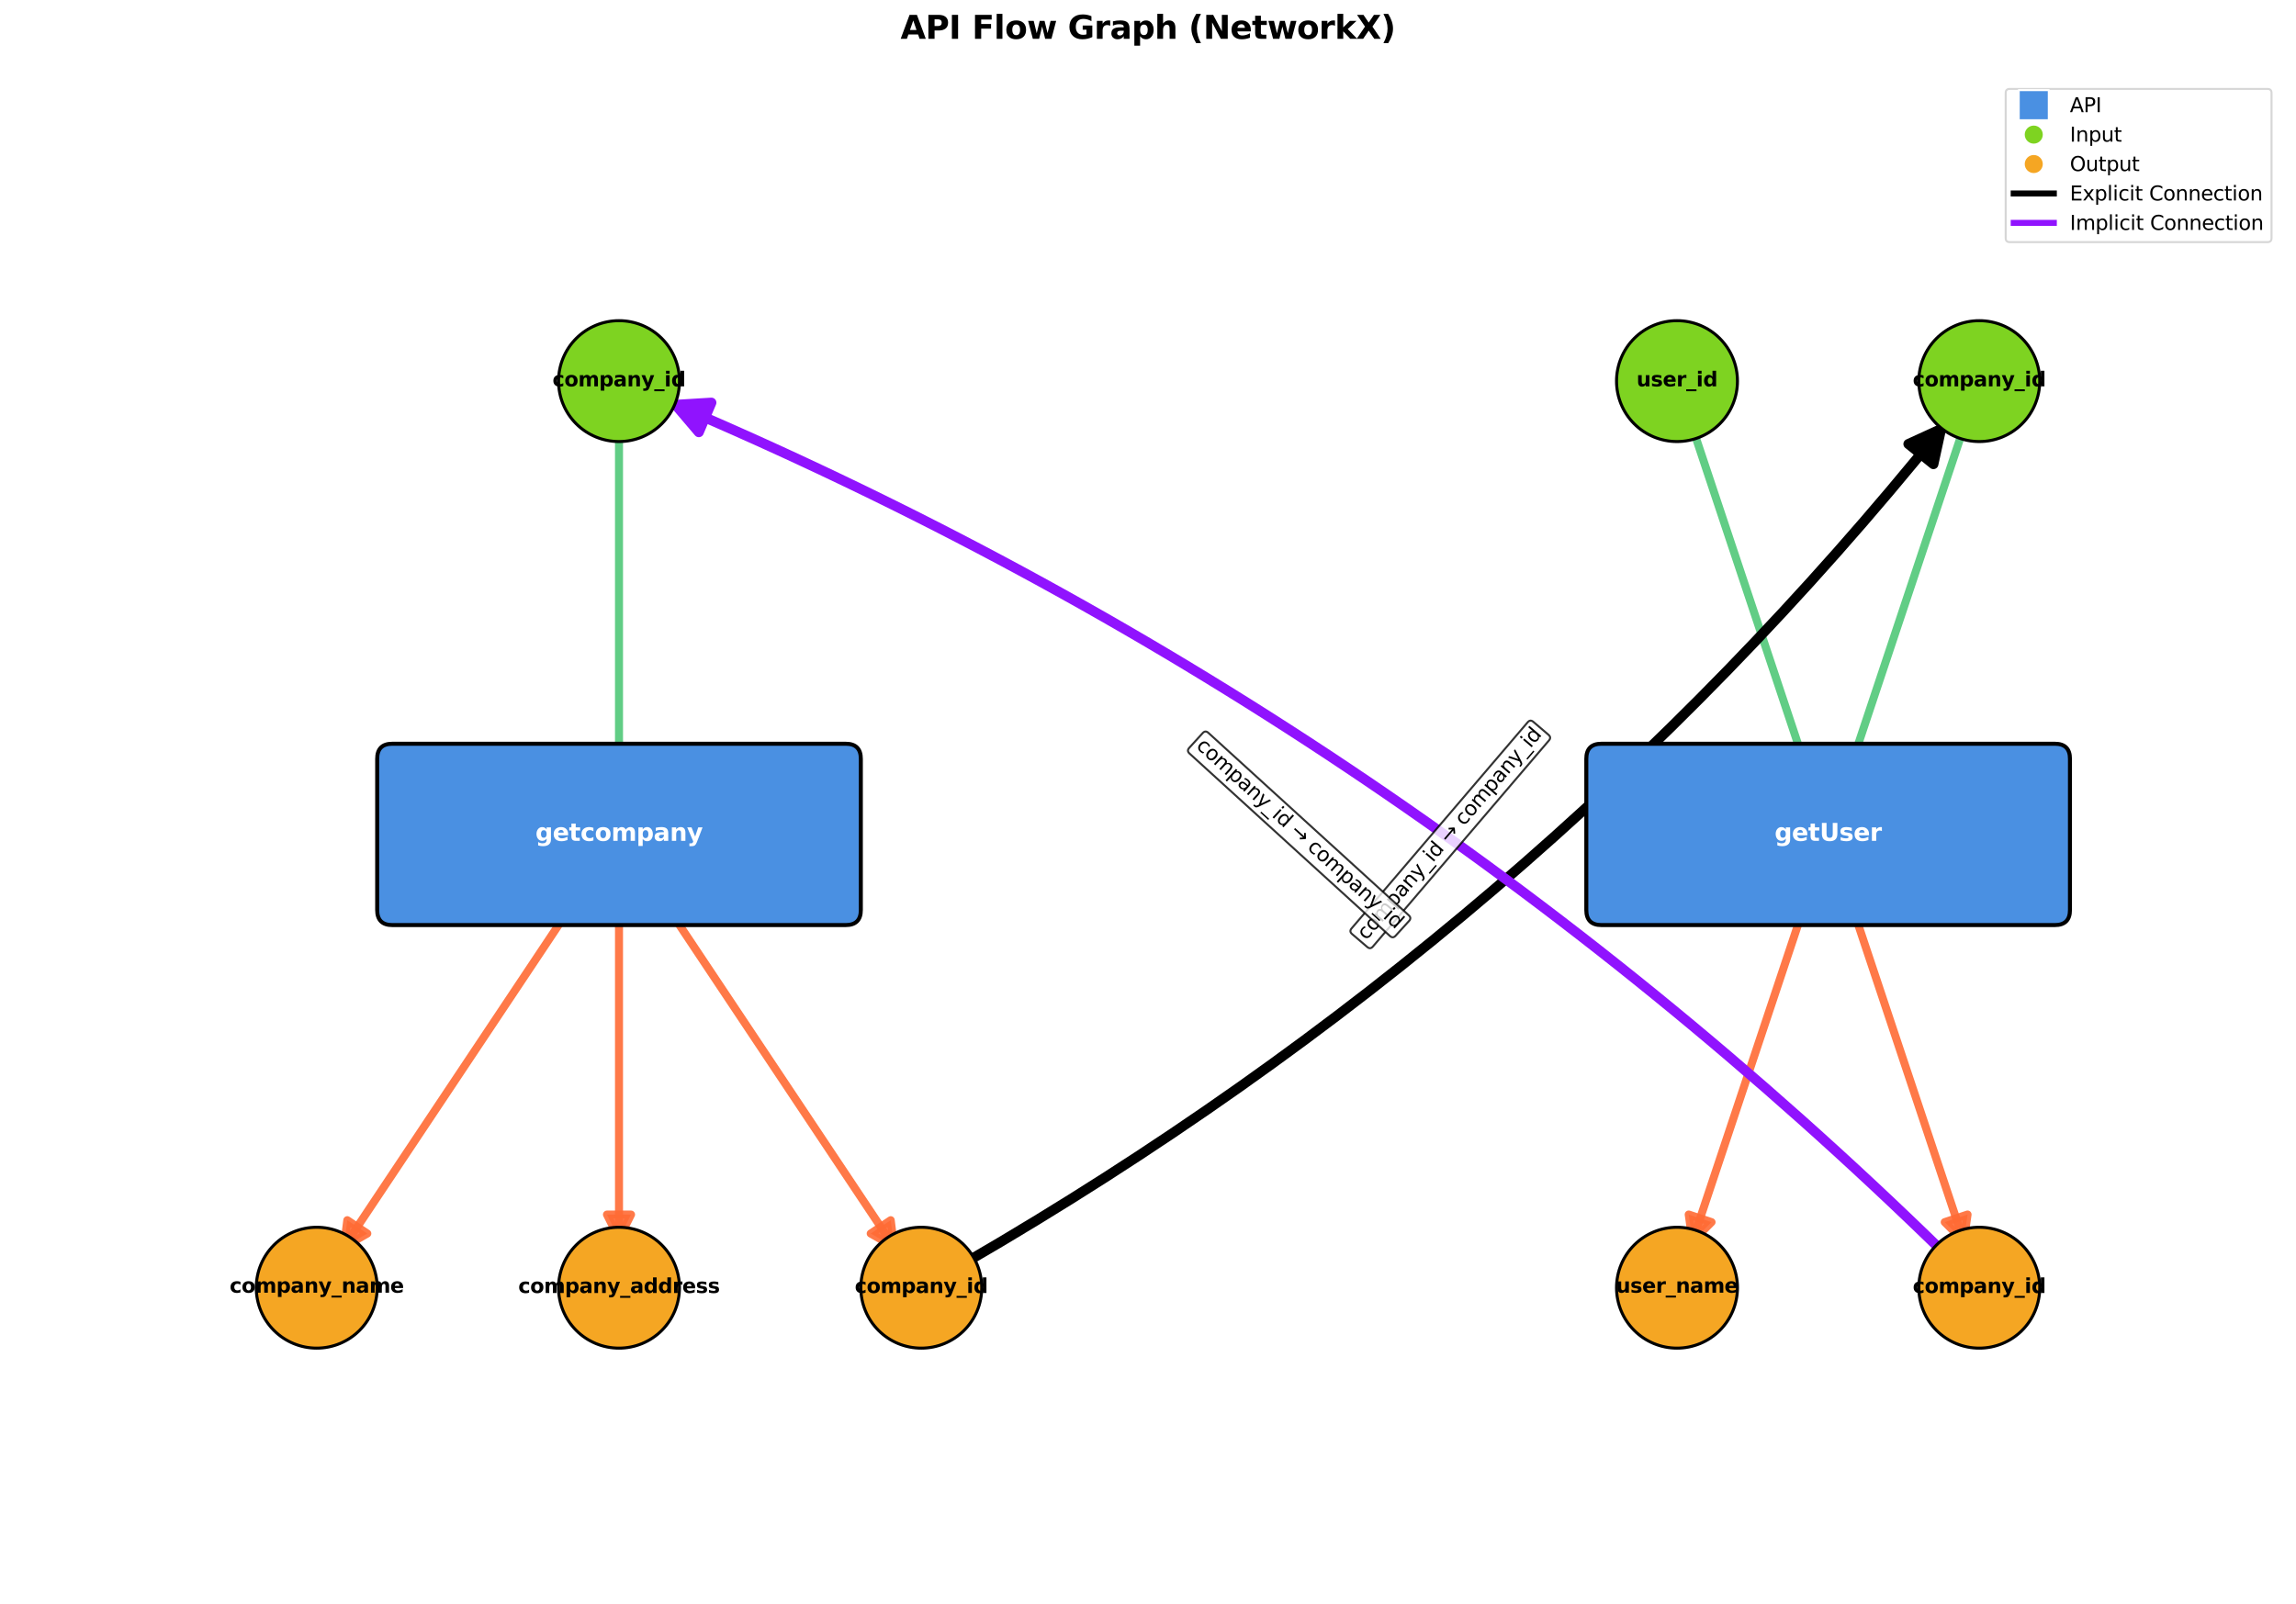 <?xml version="1.0" encoding="utf-8" standalone="no"?>
<!DOCTYPE svg PUBLIC "-//W3C//DTD SVG 1.1//EN"
  "http://www.w3.org/Graphics/SVG/1.1/DTD/svg11.dtd">
<svg xmlns:xlink="http://www.w3.org/1999/xlink" width="1144.8pt" height="800.158pt" viewBox="0 0 1144.8 800.158" xmlns="http://www.w3.org/2000/svg" version="1.1">
 <defs>
  <style type="text/css">*{stroke-linejoin: round; stroke-linecap: butt}</style>
 </defs>
 <g id="figure_1">
  <g id="patch_1">
   <path d="M 0 800.158 
L 1144.8 800.158 
L 1144.8 0 
L 0 0 
z
" style="fill: #ffffff"/>
  </g>
  <g id="axes_1">
   <g id="patch_2">
    <path d="M 308.64 210.075 
Q 308.64 303.115 308.64 391.683 
" clip-path="url(#p052094875c)" style="fill: none; stroke: #50c878; stroke-opacity: 0.9; stroke-width: 4; stroke-linecap: round"/>
    <path d="M 314.64 379.683 
L 308.64 391.683 
L 302.64 379.683 
z
" clip-path="url(#p052094875c)" style="fill: #50c878; fill-opacity: 0.9; stroke: #50c878; stroke-opacity: 0.9; stroke-width: 4; stroke-linecap: round"/>
   </g>
   <g id="patch_3">
    <path d="M 842.486 209.054 
Q 873.84 303.118 903.78 392.938 
" clip-path="url(#p052094875c)" style="fill: none; stroke: #50c878; stroke-opacity: 0.9; stroke-width: 4; stroke-linecap: round"/>
    <path d="M 905.678 379.657 
L 903.78 392.938 
L 894.293 383.451 
z
" clip-path="url(#p052094875c)" style="fill: #50c878; fill-opacity: 0.9; stroke: #50c878; stroke-opacity: 0.9; stroke-width: 4; stroke-linecap: round"/>
   </g>
   <g id="patch_4">
    <path d="M 980.554 209.054 
Q 949.2 303.118 919.26 392.938 
" clip-path="url(#p052094875c)" style="fill: none; stroke: #50c878; stroke-opacity: 0.9; stroke-width: 4; stroke-linecap: round"/>
    <path d="M 928.747 383.451 
L 919.26 392.938 
L 917.362 379.657 
z
" clip-path="url(#p052094875c)" style="fill: #50c878; fill-opacity: 0.9; stroke: #50c878; stroke-opacity: 0.9; stroke-width: 4; stroke-linecap: round"/>
   </g>
   <g id="patch_5">
    <path d="M 297.548 432.795 
Q 233.281 529.196 171.494 621.876 
" clip-path="url(#p052094875c)" style="fill: none; stroke: #ff6b35; stroke-opacity: 0.9; stroke-width: 4; stroke-linecap: round"/>
    <path d="M 183.143 615.219 
L 171.494 621.876 
L 173.159 608.563 
z
" clip-path="url(#p052094875c)" style="fill: #ff6b35; fill-opacity: 0.9; stroke: #ff6b35; stroke-opacity: 0.9; stroke-width: 4; stroke-linecap: round"/>
   </g>
   <g id="patch_6">
    <path d="M 308.64 436.155 
Q 308.64 529.195 308.64 617.763 
" clip-path="url(#p052094875c)" style="fill: none; stroke: #ff6b35; stroke-opacity: 0.9; stroke-width: 4; stroke-linecap: round"/>
    <path d="M 314.64 605.763 
L 308.64 617.763 
L 302.64 605.763 
z
" clip-path="url(#p052094875c)" style="fill: #ff6b35; fill-opacity: 0.9; stroke: #ff6b35; stroke-opacity: 0.9; stroke-width: 4; stroke-linecap: round"/>
   </g>
   <g id="patch_7">
    <path d="M 319.732 432.795 
Q 383.999 529.196 445.786 621.876 
" clip-path="url(#p052094875c)" style="fill: none; stroke: #ff6b35; stroke-opacity: 0.9; stroke-width: 4; stroke-linecap: round"/>
    <path d="M 444.121 608.563 
L 445.786 621.876 
L 434.137 615.219 
z
" clip-path="url(#p052094875c)" style="fill: #ff6b35; fill-opacity: 0.9; stroke: #ff6b35; stroke-opacity: 0.9; stroke-width: 4; stroke-linecap: round"/>
   </g>
   <g id="patch_8">
    <path d="M 905.194 435.134 
Q 873.84 529.198 843.9 619.018 
" clip-path="url(#p052094875c)" style="fill: none; stroke: #ff6b35; stroke-opacity: 0.9; stroke-width: 4; stroke-linecap: round"/>
    <path d="M 853.387 609.531 
L 843.9 619.018 
L 842.002 605.737 
z
" clip-path="url(#p052094875c)" style="fill: #ff6b35; fill-opacity: 0.9; stroke: #ff6b35; stroke-opacity: 0.9; stroke-width: 4; stroke-linecap: round"/>
   </g>
   <g id="patch_9">
    <path d="M 917.846 435.134 
Q 949.2 529.198 979.14 619.018 
" clip-path="url(#p052094875c)" style="fill: none; stroke: #ff6b35; stroke-opacity: 0.9; stroke-width: 4; stroke-linecap: round"/>
    <path d="M 981.038 605.737 
L 979.14 619.018 
L 969.653 609.531 
z
" clip-path="url(#p052094875c)" style="fill: #ff6b35; fill-opacity: 0.9; stroke: #ff6b35; stroke-opacity: 0.9; stroke-width: 4; stroke-linecap: round"/>
   </g>
   <g id="patch_10">
    <path d="M 481.078 629.859 
Q 765.253 465.314 967.816 214.001 
" clip-path="url(#p052094875c)" style="fill: none; stroke: #000000; stroke-width: 5; stroke-linecap: round"/>
    <path d="M 951.547 221.438 
L 967.816 214.001 
L 964.004 231.479 
z
" clip-path="url(#p052094875c)" style="stroke: #000000; stroke-width: 5; stroke-linecap: round"/>
   </g>
   <g id="patch_11">
    <path d="M 969.099 624.662 
Q 690.334 352.294 336.843 201.918 
" clip-path="url(#p052094875c)" style="fill: none; stroke: #9013fe; stroke-width: 5; stroke-linecap: round"/>
    <path d="M 348.435 215.542 
L 336.843 201.918 
L 354.698 200.819 
z
" clip-path="url(#p052094875c)" style="fill: #9013fe; stroke: #9013fe; stroke-width: 5; stroke-linecap: round"/>
   </g>
   <g id="patch_12">
    <path d="M 195.6 461.373 
L 421.68 461.373 
Q 429.216 461.373 429.216 453.837 
L 429.216 378.478 
Q 429.216 370.942 421.68 370.942 
L 195.6 370.942 
Q 188.064 370.942 188.064 378.478 
L 188.064 453.837 
Q 188.064 461.373 195.6 461.373 
z
" clip-path="url(#p052094875c)" style="fill: #4a90e2; stroke: #000000; stroke-width: 2; stroke-linejoin: miter"/>
   </g>
   <g id="patch_13">
    <path d="M 308.64 220.221 
C 316.634 220.221 324.302 217.045 329.955 211.393 
C 335.608 205.74 338.784 198.072 338.784 190.077 
C 338.784 182.083 335.608 174.415 329.955 168.762 
C 324.302 163.11 316.634 159.934 308.64 159.934 
C 300.646 159.934 292.978 163.11 287.325 168.762 
C 281.672 174.415 278.496 182.083 278.496 190.077 
C 278.496 198.072 281.672 205.74 287.325 211.393 
C 292.978 217.045 300.646 220.221 308.64 220.221 
z
" clip-path="url(#p052094875c)" style="fill: #7ed321; stroke: #000000; stroke-width: 1.5; stroke-linejoin: miter"/>
   </g>
   <g id="patch_14">
    <path d="M 157.92 672.381 
C 165.914 672.381 173.582 669.205 179.235 663.553 
C 184.888 657.9 188.064 650.232 188.064 642.237 
C 188.064 634.243 184.888 626.575 179.235 620.922 
C 173.582 615.27 165.914 612.093 157.92 612.093 
C 149.926 612.093 142.258 615.27 136.605 620.922 
C 130.952 626.575 127.776 634.243 127.776 642.237 
C 127.776 650.232 130.952 657.9 136.605 663.553 
C 142.258 669.205 149.926 672.381 157.92 672.381 
z
" clip-path="url(#p052094875c)" style="fill: #f5a623; stroke: #000000; stroke-width: 1.5; stroke-linejoin: miter"/>
   </g>
   <g id="patch_15">
    <path d="M 308.64 672.381 
C 316.634 672.381 324.302 669.205 329.955 663.553 
C 335.608 657.9 338.784 650.232 338.784 642.237 
C 338.784 634.243 335.608 626.575 329.955 620.922 
C 324.302 615.27 316.634 612.093 308.64 612.093 
C 300.646 612.093 292.978 615.27 287.325 620.922 
C 281.672 626.575 278.496 634.243 278.496 642.237 
C 278.496 650.232 281.672 657.9 287.325 663.553 
C 292.978 669.205 300.646 672.381 308.64 672.381 
z
" clip-path="url(#p052094875c)" style="fill: #f5a623; stroke: #000000; stroke-width: 1.5; stroke-linejoin: miter"/>
   </g>
   <g id="patch_16">
    <path d="M 459.36 672.381 
C 467.354 672.381 475.022 669.205 480.675 663.553 
C 486.328 657.9 489.504 650.232 489.504 642.237 
C 489.504 634.243 486.328 626.575 480.675 620.922 
C 475.022 615.27 467.354 612.093 459.36 612.093 
C 451.366 612.093 443.698 615.27 438.045 620.922 
C 432.392 626.575 429.216 634.243 429.216 642.237 
C 429.216 650.232 432.392 657.9 438.045 663.553 
C 443.698 669.205 451.366 672.381 459.36 672.381 
z
" clip-path="url(#p052094875c)" style="fill: #f5a623; stroke: #000000; stroke-width: 1.5; stroke-linejoin: miter"/>
   </g>
   <g id="patch_17">
    <path d="M 798.48 461.373 
L 1024.56 461.373 
Q 1032.096 461.373 1032.096 453.837 
L 1032.096 378.478 
Q 1032.096 370.942 1024.56 370.942 
L 798.48 370.942 
Q 790.944 370.942 790.944 378.478 
L 790.944 453.837 
Q 790.944 461.373 798.48 461.373 
z
" clip-path="url(#p052094875c)" style="fill: #4a90e2; stroke: #000000; stroke-width: 2; stroke-linejoin: miter"/>
   </g>
   <g id="patch_18">
    <path d="M 836.16 220.221 
C 844.154 220.221 851.822 217.045 857.475 211.393 
C 863.128 205.74 866.304 198.072 866.304 190.077 
C 866.304 182.083 863.128 174.415 857.475 168.762 
C 851.822 163.11 844.154 159.934 836.16 159.934 
C 828.166 159.934 820.498 163.11 814.845 168.762 
C 809.192 174.415 806.016 182.083 806.016 190.077 
C 806.016 198.072 809.192 205.74 814.845 211.393 
C 820.498 217.045 828.166 220.221 836.16 220.221 
z
" clip-path="url(#p052094875c)" style="fill: #7ed321; stroke: #000000; stroke-width: 1.5; stroke-linejoin: miter"/>
   </g>
   <g id="patch_19">
    <path d="M 986.88 220.221 
C 994.874 220.221 1002.542 217.045 1008.195 211.393 
C 1013.848 205.74 1017.024 198.072 1017.024 190.077 
C 1017.024 182.083 1013.848 174.415 1008.195 168.762 
C 1002.542 163.11 994.874 159.934 986.88 159.934 
C 978.886 159.934 971.218 163.11 965.565 168.762 
C 959.912 174.415 956.736 182.083 956.736 190.077 
C 956.736 198.072 959.912 205.74 965.565 211.393 
C 971.218 217.045 978.886 220.221 986.88 220.221 
z
" clip-path="url(#p052094875c)" style="fill: #7ed321; stroke: #000000; stroke-width: 1.5; stroke-linejoin: miter"/>
   </g>
   <g id="patch_20">
    <path d="M 836.16 672.381 
C 844.154 672.381 851.822 669.205 857.475 663.553 
C 863.128 657.9 866.304 650.232 866.304 642.237 
C 866.304 634.243 863.128 626.575 857.475 620.922 
C 851.822 615.27 844.154 612.093 836.16 612.093 
C 828.166 612.093 820.498 615.27 814.845 620.922 
C 809.192 626.575 806.016 634.243 806.016 642.237 
C 806.016 650.232 809.192 657.9 814.845 663.553 
C 820.498 669.205 828.166 672.381 836.16 672.381 
z
" clip-path="url(#p052094875c)" style="fill: #f5a623; stroke: #000000; stroke-width: 1.5; stroke-linejoin: miter"/>
   </g>
   <g id="patch_21">
    <path d="M 986.88 672.381 
C 994.874 672.381 1002.542 669.205 1008.195 663.553 
C 1013.848 657.9 1017.024 650.232 1017.024 642.237 
C 1017.024 634.243 1013.848 626.575 1008.195 620.922 
C 1002.542 615.27 994.874 612.093 986.88 612.093 
C 978.886 612.093 971.218 615.27 965.565 620.922 
C 959.912 626.575 956.736 634.243 956.736 642.237 
C 956.736 650.232 959.912 657.9 965.565 663.553 
C 971.218 669.205 978.886 672.381 986.88 672.381 
z
" clip-path="url(#p052094875c)" style="fill: #f5a623; stroke: #000000; stroke-width: 1.5; stroke-linejoin: miter"/>
   </g>
   <g id="text_1">
    <g id="patch_22">
     <path d="M 684.536 472.084 
L 772.317 369.295 
Q 773.616 367.774 772.095 366.475 
L 764.524 360.009 
Q 763.003 358.711 761.704 360.231 
L 673.923 463.02 
Q 672.624 464.541 674.145 465.84 
L 681.716 472.306 
Q 683.237 473.604 684.536 472.084 
z
" clip-path="url(#p052094875c)" style="fill: #ffffff; opacity: 0.8; stroke: #000000; stroke-linejoin: miter"/>
    </g>
    <g clip-path="url(#p052094875c)">
     <!-- company_id → company_id -->
     <g transform="translate(681.222 469.254) rotate(-49.503) scale(0.1 -0.1)">
      <defs>
       <path id="DejaVuSans-63" d="M 3122 3366 
L 3122 2828 
Q 2878 2963 2633 3030 
Q 2388 3097 2138 3097 
Q 1578 3097 1268 2742 
Q 959 2388 959 1747 
Q 959 1106 1268 751 
Q 1578 397 2138 397 
Q 2388 397 2633 464 
Q 2878 531 3122 666 
L 3122 134 
Q 2881 22 2623 -34 
Q 2366 -91 2075 -91 
Q 1284 -91 818 406 
Q 353 903 353 1747 
Q 353 2603 823 3093 
Q 1294 3584 2113 3584 
Q 2378 3584 2631 3529 
Q 2884 3475 3122 3366 
z
" transform="scale(0.016)"/>
       <path id="DejaVuSans-6f" d="M 1959 3097 
Q 1497 3097 1228 2736 
Q 959 2375 959 1747 
Q 959 1119 1226 758 
Q 1494 397 1959 397 
Q 2419 397 2687 759 
Q 2956 1122 2956 1747 
Q 2956 2369 2687 2733 
Q 2419 3097 1959 3097 
z
M 1959 3584 
Q 2709 3584 3137 3096 
Q 3566 2609 3566 1747 
Q 3566 888 3137 398 
Q 2709 -91 1959 -91 
Q 1206 -91 779 398 
Q 353 888 353 1747 
Q 353 2609 779 3096 
Q 1206 3584 1959 3584 
z
" transform="scale(0.016)"/>
       <path id="DejaVuSans-6d" d="M 3328 2828 
Q 3544 3216 3844 3400 
Q 4144 3584 4550 3584 
Q 5097 3584 5394 3201 
Q 5691 2819 5691 2113 
L 5691 0 
L 5113 0 
L 5113 2094 
Q 5113 2597 4934 2840 
Q 4756 3084 4391 3084 
Q 3944 3084 3684 2787 
Q 3425 2491 3425 1978 
L 3425 0 
L 2847 0 
L 2847 2094 
Q 2847 2600 2669 2842 
Q 2491 3084 2119 3084 
Q 1678 3084 1418 2786 
Q 1159 2488 1159 1978 
L 1159 0 
L 581 0 
L 581 3500 
L 1159 3500 
L 1159 2956 
Q 1356 3278 1631 3431 
Q 1906 3584 2284 3584 
Q 2666 3584 2933 3390 
Q 3200 3197 3328 2828 
z
" transform="scale(0.016)"/>
       <path id="DejaVuSans-70" d="M 1159 525 
L 1159 -1331 
L 581 -1331 
L 581 3500 
L 1159 3500 
L 1159 2969 
Q 1341 3281 1617 3432 
Q 1894 3584 2278 3584 
Q 2916 3584 3314 3078 
Q 3713 2572 3713 1747 
Q 3713 922 3314 415 
Q 2916 -91 2278 -91 
Q 1894 -91 1617 61 
Q 1341 213 1159 525 
z
M 3116 1747 
Q 3116 2381 2855 2742 
Q 2594 3103 2138 3103 
Q 1681 3103 1420 2742 
Q 1159 2381 1159 1747 
Q 1159 1113 1420 752 
Q 1681 391 2138 391 
Q 2594 391 2855 752 
Q 3116 1113 3116 1747 
z
" transform="scale(0.016)"/>
       <path id="DejaVuSans-61" d="M 2194 1759 
Q 1497 1759 1228 1600 
Q 959 1441 959 1056 
Q 959 750 1161 570 
Q 1363 391 1709 391 
Q 2188 391 2477 730 
Q 2766 1069 2766 1631 
L 2766 1759 
L 2194 1759 
z
M 3341 1997 
L 3341 0 
L 2766 0 
L 2766 531 
Q 2569 213 2275 61 
Q 1981 -91 1556 -91 
Q 1019 -91 701 211 
Q 384 513 384 1019 
Q 384 1609 779 1909 
Q 1175 2209 1959 2209 
L 2766 2209 
L 2766 2266 
Q 2766 2663 2505 2880 
Q 2244 3097 1772 3097 
Q 1472 3097 1187 3025 
Q 903 2953 641 2809 
L 641 3341 
Q 956 3463 1253 3523 
Q 1550 3584 1831 3584 
Q 2591 3584 2966 3190 
Q 3341 2797 3341 1997 
z
" transform="scale(0.016)"/>
       <path id="DejaVuSans-6e" d="M 3513 2113 
L 3513 0 
L 2938 0 
L 2938 2094 
Q 2938 2591 2744 2837 
Q 2550 3084 2163 3084 
Q 1697 3084 1428 2787 
Q 1159 2491 1159 1978 
L 1159 0 
L 581 0 
L 581 3500 
L 1159 3500 
L 1159 2956 
Q 1366 3272 1645 3428 
Q 1925 3584 2291 3584 
Q 2894 3584 3203 3211 
Q 3513 2838 3513 2113 
z
" transform="scale(0.016)"/>
       <path id="DejaVuSans-79" d="M 2059 -325 
Q 1816 -950 1584 -1140 
Q 1353 -1331 966 -1331 
L 506 -1331 
L 506 -850 
L 844 -850 
Q 1081 -850 1212 -737 
Q 1344 -625 1503 -206 
L 1606 56 
L 191 3500 
L 800 3500 
L 1894 763 
L 2988 3500 
L 3597 3500 
L 2059 -325 
z
" transform="scale(0.016)"/>
       <path id="DejaVuSans-5f" d="M 3263 -1063 
L 3263 -1509 
L -63 -1509 
L -63 -1063 
L 3263 -1063 
z
" transform="scale(0.016)"/>
       <path id="DejaVuSans-69" d="M 603 3500 
L 1178 3500 
L 1178 0 
L 603 0 
L 603 3500 
z
M 603 4863 
L 1178 4863 
L 1178 4134 
L 603 4134 
L 603 4863 
z
" transform="scale(0.016)"/>
       <path id="DejaVuSans-64" d="M 2906 2969 
L 2906 4863 
L 3481 4863 
L 3481 0 
L 2906 0 
L 2906 525 
Q 2725 213 2448 61 
Q 2172 -91 1784 -91 
Q 1150 -91 751 415 
Q 353 922 353 1747 
Q 353 2572 751 3078 
Q 1150 3584 1784 3584 
Q 2172 3584 2448 3432 
Q 2725 3281 2906 2969 
z
M 947 1747 
Q 947 1113 1208 752 
Q 1469 391 1925 391 
Q 2381 391 2643 752 
Q 2906 1113 2906 1747 
Q 2906 2381 2643 2742 
Q 2381 3103 1925 3103 
Q 1469 3103 1208 2742 
Q 947 2381 947 1747 
z
" transform="scale(0.016)"/>
       <path id="DejaVuSans-20" transform="scale(0.016)"/>
       <path id="DejaVuSans-2192" d="M 5050 2147 
L 5050 1866 
L 3822 638 
L 3447 1013 
L 4175 1741 
L 366 1741 
L 366 2272 
L 4175 2272 
L 3447 3000 
L 3822 3375 
L 5050 2147 
z
" transform="scale(0.016)"/>
      </defs>
      <use xlink:href="#DejaVuSans-63"/>
      <use xlink:href="#DejaVuSans-6f" transform="translate(54.98 0)"/>
      <use xlink:href="#DejaVuSans-6d" transform="translate(116.162 0)"/>
      <use xlink:href="#DejaVuSans-70" transform="translate(213.574 0)"/>
      <use xlink:href="#DejaVuSans-61" transform="translate(277.051 0)"/>
      <use xlink:href="#DejaVuSans-6e" transform="translate(338.33 0)"/>
      <use xlink:href="#DejaVuSans-79" transform="translate(401.709 0)"/>
      <use xlink:href="#DejaVuSans-5f" transform="translate(460.889 0)"/>
      <use xlink:href="#DejaVuSans-69" transform="translate(510.889 0)"/>
      <use xlink:href="#DejaVuSans-64" transform="translate(538.672 0)"/>
      <use xlink:href="#DejaVuSans-20" transform="translate(602.148 0)"/>
      <use xlink:href="#DejaVuSans-2192" transform="translate(633.936 0)"/>
      <use xlink:href="#DejaVuSans-20" transform="translate(717.725 0)"/>
      <use xlink:href="#DejaVuSans-63" transform="translate(749.512 0)"/>
      <use xlink:href="#DejaVuSans-6f" transform="translate(804.492 0)"/>
      <use xlink:href="#DejaVuSans-6d" transform="translate(865.674 0)"/>
      <use xlink:href="#DejaVuSans-70" transform="translate(963.086 0)"/>
      <use xlink:href="#DejaVuSans-61" transform="translate(1026.562 0)"/>
      <use xlink:href="#DejaVuSans-6e" transform="translate(1087.842 0)"/>
      <use xlink:href="#DejaVuSans-79" transform="translate(1151.221 0)"/>
      <use xlink:href="#DejaVuSans-5f" transform="translate(1210.4 0)"/>
      <use xlink:href="#DejaVuSans-69" transform="translate(1260.4 0)"/>
      <use xlink:href="#DejaVuSans-64" transform="translate(1288.184 0)"/>
     </g>
    </g>
   </g>
   <g id="text_2">
    <g id="patch_23">
     <path d="M 593.094 375.808 
L 693.029 466.825 
Q 694.508 468.171 695.854 466.693 
L 702.558 459.332 
Q 703.905 457.853 702.426 456.507 
L 602.491 365.49 
Q 601.012 364.144 599.666 365.622 
L 592.962 372.983 
Q 591.615 374.462 593.094 375.808 
z
" clip-path="url(#p052094875c)" style="fill: #ffffff; opacity: 0.8; stroke: #000000; stroke-linejoin: miter"/>
    </g>
    <g clip-path="url(#p052094875c)">
     <!-- company_id → company_id -->
     <g transform="translate(596.028 372.587) rotate(-317.674) scale(0.1 -0.1)">
      <use xlink:href="#DejaVuSans-63"/>
      <use xlink:href="#DejaVuSans-6f" transform="translate(54.98 0)"/>
      <use xlink:href="#DejaVuSans-6d" transform="translate(116.162 0)"/>
      <use xlink:href="#DejaVuSans-70" transform="translate(213.574 0)"/>
      <use xlink:href="#DejaVuSans-61" transform="translate(277.051 0)"/>
      <use xlink:href="#DejaVuSans-6e" transform="translate(338.33 0)"/>
      <use xlink:href="#DejaVuSans-79" transform="translate(401.709 0)"/>
      <use xlink:href="#DejaVuSans-5f" transform="translate(460.889 0)"/>
      <use xlink:href="#DejaVuSans-69" transform="translate(510.889 0)"/>
      <use xlink:href="#DejaVuSans-64" transform="translate(538.672 0)"/>
      <use xlink:href="#DejaVuSans-20" transform="translate(602.148 0)"/>
      <use xlink:href="#DejaVuSans-2192" transform="translate(633.936 0)"/>
      <use xlink:href="#DejaVuSans-20" transform="translate(717.725 0)"/>
      <use xlink:href="#DejaVuSans-63" transform="translate(749.512 0)"/>
      <use xlink:href="#DejaVuSans-6f" transform="translate(804.492 0)"/>
      <use xlink:href="#DejaVuSans-6d" transform="translate(865.674 0)"/>
      <use xlink:href="#DejaVuSans-70" transform="translate(963.086 0)"/>
      <use xlink:href="#DejaVuSans-61" transform="translate(1026.562 0)"/>
      <use xlink:href="#DejaVuSans-6e" transform="translate(1087.842 0)"/>
      <use xlink:href="#DejaVuSans-79" transform="translate(1151.221 0)"/>
      <use xlink:href="#DejaVuSans-5f" transform="translate(1210.4 0)"/>
      <use xlink:href="#DejaVuSans-69" transform="translate(1260.4 0)"/>
      <use xlink:href="#DejaVuSans-64" transform="translate(1288.184 0)"/>
     </g>
    </g>
   </g>
   <g id="text_3">
    <!-- getcompany -->
    <g style="fill: #ffffff" transform="translate(266.95 419.375) scale(0.12 -0.12)">
     <defs>
      <path id="DejaVuSans-Bold-67" d="M 2919 594 
Q 2688 288 2409 144 
Q 2131 0 1766 0 
Q 1125 0 706 504 
Q 288 1009 288 1791 
Q 288 2575 706 3076 
Q 1125 3578 1766 3578 
Q 2131 3578 2409 3434 
Q 2688 3291 2919 2981 
L 2919 3500 
L 4044 3500 
L 4044 353 
Q 4044 -491 3511 -936 
Q 2978 -1381 1966 -1381 
Q 1638 -1381 1331 -1331 
Q 1025 -1281 716 -1178 
L 716 -306 
Q 1009 -475 1290 -558 
Q 1572 -641 1856 -641 
Q 2406 -641 2662 -400 
Q 2919 -159 2919 353 
L 2919 594 
z
M 2181 2772 
Q 1834 2772 1640 2515 
Q 1447 2259 1447 1791 
Q 1447 1309 1634 1061 
Q 1822 813 2181 813 
Q 2531 813 2725 1069 
Q 2919 1325 2919 1791 
Q 2919 2259 2725 2515 
Q 2531 2772 2181 2772 
z
" transform="scale(0.016)"/>
      <path id="DejaVuSans-Bold-65" d="M 4031 1759 
L 4031 1441 
L 1416 1441 
Q 1456 1047 1700 850 
Q 1944 653 2381 653 
Q 2734 653 3104 758 
Q 3475 863 3866 1075 
L 3866 213 
Q 3469 63 3072 -14 
Q 2675 -91 2278 -91 
Q 1328 -91 801 392 
Q 275 875 275 1747 
Q 275 2603 792 3093 
Q 1309 3584 2216 3584 
Q 3041 3584 3536 3087 
Q 4031 2591 4031 1759 
z
M 2881 2131 
Q 2881 2450 2695 2645 
Q 2509 2841 2209 2841 
Q 1884 2841 1681 2658 
Q 1478 2475 1428 2131 
L 2881 2131 
z
" transform="scale(0.016)"/>
      <path id="DejaVuSans-Bold-74" d="M 1759 4494 
L 1759 3500 
L 2913 3500 
L 2913 2700 
L 1759 2700 
L 1759 1216 
Q 1759 972 1856 886 
Q 1953 800 2241 800 
L 2816 800 
L 2816 0 
L 1856 0 
Q 1194 0 917 276 
Q 641 553 641 1216 
L 641 2700 
L 84 2700 
L 84 3500 
L 641 3500 
L 641 4494 
L 1759 4494 
z
" transform="scale(0.016)"/>
      <path id="DejaVuSans-Bold-63" d="M 3366 3391 
L 3366 2478 
Q 3138 2634 2908 2709 
Q 2678 2784 2431 2784 
Q 1963 2784 1702 2511 
Q 1441 2238 1441 1747 
Q 1441 1256 1702 982 
Q 1963 709 2431 709 
Q 2694 709 2930 787 
Q 3166 866 3366 1019 
L 3366 103 
Q 3103 6 2833 -42 
Q 2563 -91 2291 -91 
Q 1344 -91 809 395 
Q 275 881 275 1747 
Q 275 2613 809 3098 
Q 1344 3584 2291 3584 
Q 2566 3584 2833 3536 
Q 3100 3488 3366 3391 
z
" transform="scale(0.016)"/>
      <path id="DejaVuSans-Bold-6f" d="M 2203 2784 
Q 1831 2784 1636 2517 
Q 1441 2250 1441 1747 
Q 1441 1244 1636 976 
Q 1831 709 2203 709 
Q 2569 709 2762 976 
Q 2956 1244 2956 1747 
Q 2956 2250 2762 2517 
Q 2569 2784 2203 2784 
z
M 2203 3584 
Q 3106 3584 3614 3096 
Q 4122 2609 4122 1747 
Q 4122 884 3614 396 
Q 3106 -91 2203 -91 
Q 1297 -91 786 396 
Q 275 884 275 1747 
Q 275 2609 786 3096 
Q 1297 3584 2203 3584 
z
" transform="scale(0.016)"/>
      <path id="DejaVuSans-Bold-6d" d="M 3781 2919 
Q 3994 3244 4286 3414 
Q 4578 3584 4928 3584 
Q 5531 3584 5847 3212 
Q 6163 2841 6163 2131 
L 6163 0 
L 5038 0 
L 5038 1825 
Q 5041 1866 5042 1909 
Q 5044 1953 5044 2034 
Q 5044 2406 4934 2573 
Q 4825 2741 4581 2741 
Q 4263 2741 4089 2478 
Q 3916 2216 3909 1719 
L 3909 0 
L 2784 0 
L 2784 1825 
Q 2784 2406 2684 2573 
Q 2584 2741 2328 2741 
Q 2006 2741 1831 2477 
Q 1656 2213 1656 1722 
L 1656 0 
L 531 0 
L 531 3500 
L 1656 3500 
L 1656 2988 
Q 1863 3284 2130 3434 
Q 2397 3584 2719 3584 
Q 3081 3584 3359 3409 
Q 3638 3234 3781 2919 
z
" transform="scale(0.016)"/>
      <path id="DejaVuSans-Bold-70" d="M 1656 506 
L 1656 -1331 
L 538 -1331 
L 538 3500 
L 1656 3500 
L 1656 2988 
Q 1888 3294 2169 3439 
Q 2450 3584 2816 3584 
Q 3463 3584 3878 3070 
Q 4294 2556 4294 1747 
Q 4294 938 3878 423 
Q 3463 -91 2816 -91 
Q 2450 -91 2169 54 
Q 1888 200 1656 506 
z
M 2400 2772 
Q 2041 2772 1848 2508 
Q 1656 2244 1656 1747 
Q 1656 1250 1848 986 
Q 2041 722 2400 722 
Q 2759 722 2948 984 
Q 3138 1247 3138 1747 
Q 3138 2247 2948 2509 
Q 2759 2772 2400 2772 
z
" transform="scale(0.016)"/>
      <path id="DejaVuSans-Bold-61" d="M 2106 1575 
Q 1756 1575 1579 1456 
Q 1403 1338 1403 1106 
Q 1403 894 1545 773 
Q 1688 653 1941 653 
Q 2256 653 2472 879 
Q 2688 1106 2688 1447 
L 2688 1575 
L 2106 1575 
z
M 3816 1997 
L 3816 0 
L 2688 0 
L 2688 519 
Q 2463 200 2181 54 
Q 1900 -91 1497 -91 
Q 953 -91 614 226 
Q 275 544 275 1050 
Q 275 1666 698 1953 
Q 1122 2241 2028 2241 
L 2688 2241 
L 2688 2328 
Q 2688 2594 2478 2717 
Q 2269 2841 1825 2841 
Q 1466 2841 1156 2769 
Q 847 2697 581 2553 
L 581 3406 
Q 941 3494 1303 3539 
Q 1666 3584 2028 3584 
Q 2975 3584 3395 3211 
Q 3816 2838 3816 1997 
z
" transform="scale(0.016)"/>
      <path id="DejaVuSans-Bold-6e" d="M 4056 2131 
L 4056 0 
L 2931 0 
L 2931 347 
L 2931 1631 
Q 2931 2084 2911 2256 
Q 2891 2428 2841 2509 
Q 2775 2619 2662 2680 
Q 2550 2741 2406 2741 
Q 2056 2741 1856 2470 
Q 1656 2200 1656 1722 
L 1656 0 
L 538 0 
L 538 3500 
L 1656 3500 
L 1656 2988 
Q 1909 3294 2193 3439 
Q 2478 3584 2822 3584 
Q 3428 3584 3742 3212 
Q 4056 2841 4056 2131 
z
" transform="scale(0.016)"/>
      <path id="DejaVuSans-Bold-79" d="M 78 3500 
L 1197 3500 
L 2138 1125 
L 2938 3500 
L 4056 3500 
L 2584 -331 
Q 2363 -916 2067 -1148 
Q 1772 -1381 1288 -1381 
L 641 -1381 
L 641 -647 
L 991 -647 
Q 1275 -647 1404 -556 
Q 1534 -466 1606 -231 
L 1638 -134 
L 78 3500 
z
" transform="scale(0.016)"/>
     </defs>
     <use xlink:href="#DejaVuSans-Bold-67"/>
     <use xlink:href="#DejaVuSans-Bold-65" transform="translate(71.582 0)"/>
     <use xlink:href="#DejaVuSans-Bold-74" transform="translate(139.404 0)"/>
     <use xlink:href="#DejaVuSans-Bold-63" transform="translate(187.207 0)"/>
     <use xlink:href="#DejaVuSans-Bold-6f" transform="translate(246.484 0)"/>
     <use xlink:href="#DejaVuSans-Bold-6d" transform="translate(315.186 0)"/>
     <use xlink:href="#DejaVuSans-Bold-70" transform="translate(419.385 0)"/>
     <use xlink:href="#DejaVuSans-Bold-61" transform="translate(490.967 0)"/>
     <use xlink:href="#DejaVuSans-Bold-6e" transform="translate(558.447 0)"/>
     <use xlink:href="#DejaVuSans-Bold-79" transform="translate(629.639 0)"/>
    </g>
   </g>
   <g id="text_4">
    <!-- company_id -->
    <g transform="translate(275.466 192.698) scale(0.1 -0.1)">
     <defs>
      <path id="DejaVuSans-Bold-5f" d="M 3200 -916 
L 3200 -1509 
L 0 -1509 
L 0 -916 
L 3200 -916 
z
" transform="scale(0.016)"/>
      <path id="DejaVuSans-Bold-69" d="M 538 3500 
L 1656 3500 
L 1656 0 
L 538 0 
L 538 3500 
z
M 538 4863 
L 1656 4863 
L 1656 3950 
L 538 3950 
L 538 4863 
z
" transform="scale(0.016)"/>
      <path id="DejaVuSans-Bold-64" d="M 2919 2988 
L 2919 4863 
L 4044 4863 
L 4044 0 
L 2919 0 
L 2919 506 
Q 2688 197 2409 53 
Q 2131 -91 1766 -91 
Q 1119 -91 703 423 
Q 288 938 288 1747 
Q 288 2556 703 3070 
Q 1119 3584 1766 3584 
Q 2128 3584 2408 3439 
Q 2688 3294 2919 2988 
z
M 2181 722 
Q 2541 722 2730 984 
Q 2919 1247 2919 1747 
Q 2919 2247 2730 2509 
Q 2541 2772 2181 2772 
Q 1825 2772 1636 2509 
Q 1447 2247 1447 1747 
Q 1447 1247 1636 984 
Q 1825 722 2181 722 
z
" transform="scale(0.016)"/>
     </defs>
     <use xlink:href="#DejaVuSans-Bold-63"/>
     <use xlink:href="#DejaVuSans-Bold-6f" transform="translate(59.277 0)"/>
     <use xlink:href="#DejaVuSans-Bold-6d" transform="translate(127.979 0)"/>
     <use xlink:href="#DejaVuSans-Bold-70" transform="translate(232.178 0)"/>
     <use xlink:href="#DejaVuSans-Bold-61" transform="translate(303.76 0)"/>
     <use xlink:href="#DejaVuSans-Bold-6e" transform="translate(371.24 0)"/>
     <use xlink:href="#DejaVuSans-Bold-79" transform="translate(442.432 0)"/>
     <use xlink:href="#DejaVuSans-Bold-5f" transform="translate(507.617 0)"/>
     <use xlink:href="#DejaVuSans-Bold-69" transform="translate(557.617 0)"/>
     <use xlink:href="#DejaVuSans-Bold-64" transform="translate(591.895 0)"/>
    </g>
   </g>
   <g id="text_5">
    <!-- company_name -->
    <g transform="translate(114.504 644.719) scale(0.1 -0.1)">
     <use xlink:href="#DejaVuSans-Bold-63"/>
     <use xlink:href="#DejaVuSans-Bold-6f" transform="translate(59.277 0)"/>
     <use xlink:href="#DejaVuSans-Bold-6d" transform="translate(127.979 0)"/>
     <use xlink:href="#DejaVuSans-Bold-70" transform="translate(232.178 0)"/>
     <use xlink:href="#DejaVuSans-Bold-61" transform="translate(303.76 0)"/>
     <use xlink:href="#DejaVuSans-Bold-6e" transform="translate(371.24 0)"/>
     <use xlink:href="#DejaVuSans-Bold-79" transform="translate(442.432 0)"/>
     <use xlink:href="#DejaVuSans-Bold-5f" transform="translate(507.617 0)"/>
     <use xlink:href="#DejaVuSans-Bold-6e" transform="translate(557.617 0)"/>
     <use xlink:href="#DejaVuSans-Bold-61" transform="translate(628.809 0)"/>
     <use xlink:href="#DejaVuSans-Bold-6d" transform="translate(696.289 0)"/>
     <use xlink:href="#DejaVuSans-Bold-65" transform="translate(800.488 0)"/>
    </g>
   </g>
   <g id="text_6">
    <!-- company_address -->
    <g transform="translate(258.418 644.858) scale(0.1 -0.1)">
     <defs>
      <path id="DejaVuSans-Bold-72" d="M 3138 2547 
Q 2991 2616 2845 2648 
Q 2700 2681 2553 2681 
Q 2122 2681 1889 2404 
Q 1656 2128 1656 1613 
L 1656 0 
L 538 0 
L 538 3500 
L 1656 3500 
L 1656 2925 
Q 1872 3269 2151 3426 
Q 2431 3584 2822 3584 
Q 2878 3584 2943 3579 
Q 3009 3575 3134 3559 
L 3138 2547 
z
" transform="scale(0.016)"/>
      <path id="DejaVuSans-Bold-73" d="M 3272 3391 
L 3272 2541 
Q 2913 2691 2578 2766 
Q 2244 2841 1947 2841 
Q 1628 2841 1473 2761 
Q 1319 2681 1319 2516 
Q 1319 2381 1436 2309 
Q 1553 2238 1856 2203 
L 2053 2175 
Q 2913 2066 3209 1816 
Q 3506 1566 3506 1031 
Q 3506 472 3093 190 
Q 2681 -91 1863 -91 
Q 1516 -91 1145 -36 
Q 775 19 384 128 
L 384 978 
Q 719 816 1070 734 
Q 1422 653 1784 653 
Q 2113 653 2278 743 
Q 2444 834 2444 1013 
Q 2444 1163 2330 1236 
Q 2216 1309 1875 1350 
L 1678 1375 
Q 931 1469 631 1722 
Q 331 1975 331 2491 
Q 331 3047 712 3315 
Q 1094 3584 1881 3584 
Q 2191 3584 2531 3537 
Q 2872 3491 3272 3391 
z
" transform="scale(0.016)"/>
     </defs>
     <use xlink:href="#DejaVuSans-Bold-63"/>
     <use xlink:href="#DejaVuSans-Bold-6f" transform="translate(59.277 0)"/>
     <use xlink:href="#DejaVuSans-Bold-6d" transform="translate(127.979 0)"/>
     <use xlink:href="#DejaVuSans-Bold-70" transform="translate(232.178 0)"/>
     <use xlink:href="#DejaVuSans-Bold-61" transform="translate(303.76 0)"/>
     <use xlink:href="#DejaVuSans-Bold-6e" transform="translate(371.24 0)"/>
     <use xlink:href="#DejaVuSans-Bold-79" transform="translate(442.432 0)"/>
     <use xlink:href="#DejaVuSans-Bold-5f" transform="translate(507.617 0)"/>
     <use xlink:href="#DejaVuSans-Bold-61" transform="translate(557.617 0)"/>
     <use xlink:href="#DejaVuSans-Bold-64" transform="translate(625.098 0)"/>
     <use xlink:href="#DejaVuSans-Bold-64" transform="translate(696.68 0)"/>
     <use xlink:href="#DejaVuSans-Bold-72" transform="translate(768.262 0)"/>
     <use xlink:href="#DejaVuSans-Bold-65" transform="translate(817.578 0)"/>
     <use xlink:href="#DejaVuSans-Bold-73" transform="translate(885.4 0)"/>
     <use xlink:href="#DejaVuSans-Bold-73" transform="translate(944.922 0)"/>
    </g>
   </g>
   <g id="text_7">
    <!-- company_id -->
    <g transform="translate(426.186 644.858) scale(0.1 -0.1)">
     <use xlink:href="#DejaVuSans-Bold-63"/>
     <use xlink:href="#DejaVuSans-Bold-6f" transform="translate(59.277 0)"/>
     <use xlink:href="#DejaVuSans-Bold-6d" transform="translate(127.979 0)"/>
     <use xlink:href="#DejaVuSans-Bold-70" transform="translate(232.178 0)"/>
     <use xlink:href="#DejaVuSans-Bold-61" transform="translate(303.76 0)"/>
     <use xlink:href="#DejaVuSans-Bold-6e" transform="translate(371.24 0)"/>
     <use xlink:href="#DejaVuSans-Bold-79" transform="translate(442.432 0)"/>
     <use xlink:href="#DejaVuSans-Bold-5f" transform="translate(507.617 0)"/>
     <use xlink:href="#DejaVuSans-Bold-69" transform="translate(557.617 0)"/>
     <use xlink:href="#DejaVuSans-Bold-64" transform="translate(591.895 0)"/>
    </g>
   </g>
   <g id="text_8">
    <!-- getUser -->
    <g style="fill: #ffffff" transform="translate(884.816 419.375) scale(0.12 -0.12)">
     <defs>
      <path id="DejaVuSans-Bold-55" d="M 588 4666 
L 1791 4666 
L 1791 1869 
Q 1791 1291 1980 1042 
Q 2169 794 2597 794 
Q 3028 794 3217 1042 
Q 3406 1291 3406 1869 
L 3406 4666 
L 4609 4666 
L 4609 1869 
Q 4609 878 4112 393 
Q 3616 -91 2597 -91 
Q 1581 -91 1084 393 
Q 588 878 588 1869 
L 588 4666 
z
" transform="scale(0.016)"/>
     </defs>
     <use xlink:href="#DejaVuSans-Bold-67"/>
     <use xlink:href="#DejaVuSans-Bold-65" transform="translate(71.582 0)"/>
     <use xlink:href="#DejaVuSans-Bold-74" transform="translate(139.404 0)"/>
     <use xlink:href="#DejaVuSans-Bold-55" transform="translate(187.207 0)"/>
     <use xlink:href="#DejaVuSans-Bold-73" transform="translate(268.408 0)"/>
     <use xlink:href="#DejaVuSans-Bold-65" transform="translate(327.93 0)"/>
     <use xlink:href="#DejaVuSans-Bold-72" transform="translate(395.752 0)"/>
    </g>
   </g>
   <g id="text_9">
    <!-- user_id -->
    <g transform="translate(815.975 192.698) scale(0.1 -0.1)">
     <defs>
      <path id="DejaVuSans-Bold-75" d="M 500 1363 
L 500 3500 
L 1625 3500 
L 1625 3150 
Q 1625 2866 1622 2436 
Q 1619 2006 1619 1863 
Q 1619 1441 1641 1255 
Q 1663 1069 1716 984 
Q 1784 875 1895 815 
Q 2006 756 2150 756 
Q 2500 756 2700 1025 
Q 2900 1294 2900 1772 
L 2900 3500 
L 4019 3500 
L 4019 0 
L 2900 0 
L 2900 506 
Q 2647 200 2364 54 
Q 2081 -91 1741 -91 
Q 1134 -91 817 281 
Q 500 653 500 1363 
z
" transform="scale(0.016)"/>
     </defs>
     <use xlink:href="#DejaVuSans-Bold-75"/>
     <use xlink:href="#DejaVuSans-Bold-73" transform="translate(71.191 0)"/>
     <use xlink:href="#DejaVuSans-Bold-65" transform="translate(130.713 0)"/>
     <use xlink:href="#DejaVuSans-Bold-72" transform="translate(198.535 0)"/>
     <use xlink:href="#DejaVuSans-Bold-5f" transform="translate(247.852 0)"/>
     <use xlink:href="#DejaVuSans-Bold-69" transform="translate(297.852 0)"/>
     <use xlink:href="#DejaVuSans-Bold-64" transform="translate(332.129 0)"/>
    </g>
   </g>
   <g id="text_10">
    <!-- company_id -->
    <g transform="translate(953.706 192.698) scale(0.1 -0.1)">
     <use xlink:href="#DejaVuSans-Bold-63"/>
     <use xlink:href="#DejaVuSans-Bold-6f" transform="translate(59.277 0)"/>
     <use xlink:href="#DejaVuSans-Bold-6d" transform="translate(127.979 0)"/>
     <use xlink:href="#DejaVuSans-Bold-70" transform="translate(232.178 0)"/>
     <use xlink:href="#DejaVuSans-Bold-61" transform="translate(303.76 0)"/>
     <use xlink:href="#DejaVuSans-Bold-6e" transform="translate(371.24 0)"/>
     <use xlink:href="#DejaVuSans-Bold-79" transform="translate(442.432 0)"/>
     <use xlink:href="#DejaVuSans-Bold-5f" transform="translate(507.617 0)"/>
     <use xlink:href="#DejaVuSans-Bold-69" transform="translate(557.617 0)"/>
     <use xlink:href="#DejaVuSans-Bold-64" transform="translate(591.895 0)"/>
    </g>
   </g>
   <g id="text_11">
    <!-- user_name -->
    <g transform="translate(805.733 644.719) scale(0.1 -0.1)">
     <use xlink:href="#DejaVuSans-Bold-75"/>
     <use xlink:href="#DejaVuSans-Bold-73" transform="translate(71.191 0)"/>
     <use xlink:href="#DejaVuSans-Bold-65" transform="translate(130.713 0)"/>
     <use xlink:href="#DejaVuSans-Bold-72" transform="translate(198.535 0)"/>
     <use xlink:href="#DejaVuSans-Bold-5f" transform="translate(247.852 0)"/>
     <use xlink:href="#DejaVuSans-Bold-6e" transform="translate(297.852 0)"/>
     <use xlink:href="#DejaVuSans-Bold-61" transform="translate(369.043 0)"/>
     <use xlink:href="#DejaVuSans-Bold-6d" transform="translate(436.523 0)"/>
     <use xlink:href="#DejaVuSans-Bold-65" transform="translate(540.723 0)"/>
    </g>
   </g>
   <g id="text_12">
    <!-- company_id -->
    <g transform="translate(953.706 644.858) scale(0.1 -0.1)">
     <use xlink:href="#DejaVuSans-Bold-63"/>
     <use xlink:href="#DejaVuSans-Bold-6f" transform="translate(59.277 0)"/>
     <use xlink:href="#DejaVuSans-Bold-6d" transform="translate(127.979 0)"/>
     <use xlink:href="#DejaVuSans-Bold-70" transform="translate(232.178 0)"/>
     <use xlink:href="#DejaVuSans-Bold-61" transform="translate(303.76 0)"/>
     <use xlink:href="#DejaVuSans-Bold-6e" transform="translate(371.24 0)"/>
     <use xlink:href="#DejaVuSans-Bold-79" transform="translate(442.432 0)"/>
     <use xlink:href="#DejaVuSans-Bold-5f" transform="translate(507.617 0)"/>
     <use xlink:href="#DejaVuSans-Bold-69" transform="translate(557.617 0)"/>
     <use xlink:href="#DejaVuSans-Bold-64" transform="translate(591.895 0)"/>
    </g>
   </g>
   <g id="text_13">
    <!-- API Flow Graph (NetworkX) -->
    <g transform="translate(449.01 19.358) scale(0.16 -0.16)">
     <defs>
      <path id="DejaVuSans-Bold-41" d="M 3419 850 
L 1538 850 
L 1241 0 
L 31 0 
L 1759 4666 
L 3194 4666 
L 4922 0 
L 3713 0 
L 3419 850 
z
M 1838 1716 
L 3116 1716 
L 2478 3572 
L 1838 1716 
z
" transform="scale(0.016)"/>
      <path id="DejaVuSans-Bold-50" d="M 588 4666 
L 2584 4666 
Q 3475 4666 3951 4270 
Q 4428 3875 4428 3144 
Q 4428 2409 3951 2014 
Q 3475 1619 2584 1619 
L 1791 1619 
L 1791 0 
L 588 0 
L 588 4666 
z
M 1791 3794 
L 1791 2491 
L 2456 2491 
Q 2806 2491 2997 2661 
Q 3188 2831 3188 3144 
Q 3188 3456 2997 3625 
Q 2806 3794 2456 3794 
L 1791 3794 
z
" transform="scale(0.016)"/>
      <path id="DejaVuSans-Bold-49" d="M 588 4666 
L 1791 4666 
L 1791 0 
L 588 0 
L 588 4666 
z
" transform="scale(0.016)"/>
      <path id="DejaVuSans-Bold-20" transform="scale(0.016)"/>
      <path id="DejaVuSans-Bold-46" d="M 588 4666 
L 3834 4666 
L 3834 3756 
L 1791 3756 
L 1791 2888 
L 3713 2888 
L 3713 1978 
L 1791 1978 
L 1791 0 
L 588 0 
L 588 4666 
z
" transform="scale(0.016)"/>
      <path id="DejaVuSans-Bold-6c" d="M 538 4863 
L 1656 4863 
L 1656 0 
L 538 0 
L 538 4863 
z
" transform="scale(0.016)"/>
      <path id="DejaVuSans-Bold-77" d="M 225 3500 
L 1313 3500 
L 1900 1088 
L 2491 3500 
L 3425 3500 
L 4013 1113 
L 4603 3500 
L 5691 3500 
L 4769 0 
L 3547 0 
L 2956 2406 
L 2369 0 
L 1147 0 
L 225 3500 
z
" transform="scale(0.016)"/>
      <path id="DejaVuSans-Bold-47" d="M 4781 347 
Q 4331 128 3847 18 
Q 3363 -91 2847 -91 
Q 1681 -91 1000 561 
Q 319 1213 319 2328 
Q 319 3456 1012 4103 
Q 1706 4750 2913 4750 
Q 3378 4750 3804 4662 
Q 4231 4575 4609 4403 
L 4609 3438 
Q 4219 3659 3833 3768 
Q 3447 3878 3059 3878 
Q 2341 3878 1952 3476 
Q 1563 3075 1563 2328 
Q 1563 1588 1938 1184 
Q 2313 781 3003 781 
Q 3191 781 3352 804 
Q 3513 828 3641 878 
L 3641 1784 
L 2906 1784 
L 2906 2591 
L 4781 2591 
L 4781 347 
z
" transform="scale(0.016)"/>
      <path id="DejaVuSans-Bold-68" d="M 4056 2131 
L 4056 0 
L 2931 0 
L 2931 347 
L 2931 1625 
Q 2931 2084 2911 2256 
Q 2891 2428 2841 2509 
Q 2775 2619 2662 2680 
Q 2550 2741 2406 2741 
Q 2056 2741 1856 2470 
Q 1656 2200 1656 1722 
L 1656 0 
L 538 0 
L 538 4863 
L 1656 4863 
L 1656 2988 
Q 1909 3294 2193 3439 
Q 2478 3584 2822 3584 
Q 3428 3584 3742 3212 
Q 4056 2841 4056 2131 
z
" transform="scale(0.016)"/>
      <path id="DejaVuSans-Bold-28" d="M 2413 -844 
L 1484 -844 
Q 1006 -72 778 623 
Q 550 1319 550 2003 
Q 550 2688 779 3389 
Q 1009 4091 1484 4856 
L 2413 4856 
Q 2013 4116 1813 3408 
Q 1613 2700 1613 2009 
Q 1613 1319 1811 609 
Q 2009 -100 2413 -844 
z
" transform="scale(0.016)"/>
      <path id="DejaVuSans-Bold-4e" d="M 588 4666 
L 1931 4666 
L 3628 1466 
L 3628 4666 
L 4769 4666 
L 4769 0 
L 3425 0 
L 1728 3200 
L 1728 0 
L 588 0 
L 588 4666 
z
" transform="scale(0.016)"/>
      <path id="DejaVuSans-Bold-6b" d="M 538 4863 
L 1656 4863 
L 1656 2216 
L 2944 3500 
L 4244 3500 
L 2534 1894 
L 4378 0 
L 3022 0 
L 1656 1459 
L 1656 0 
L 538 0 
L 538 4863 
z
" transform="scale(0.016)"/>
      <path id="DejaVuSans-Bold-58" d="M 3188 2381 
L 4806 0 
L 3553 0 
L 2463 1594 
L 1381 0 
L 122 0 
L 1741 2381 
L 184 4666 
L 1441 4666 
L 2463 3163 
L 3481 4666 
L 4744 4666 
L 3188 2381 
z
" transform="scale(0.016)"/>
      <path id="DejaVuSans-Bold-29" d="M 513 -844 
Q 913 -100 1113 609 
Q 1313 1319 1313 2009 
Q 1313 2700 1113 3408 
Q 913 4116 513 4856 
L 1441 4856 
Q 1916 4091 2145 3389 
Q 2375 2688 2375 2003 
Q 2375 1319 2147 623 
Q 1919 -72 1441 -844 
L 513 -844 
z
" transform="scale(0.016)"/>
     </defs>
     <use xlink:href="#DejaVuSans-Bold-41"/>
     <use xlink:href="#DejaVuSans-Bold-50" transform="translate(77.393 0)"/>
     <use xlink:href="#DejaVuSans-Bold-49" transform="translate(150.684 0)"/>
     <use xlink:href="#DejaVuSans-Bold-20" transform="translate(187.891 0)"/>
     <use xlink:href="#DejaVuSans-Bold-46" transform="translate(222.705 0)"/>
     <use xlink:href="#DejaVuSans-Bold-6c" transform="translate(291.016 0)"/>
     <use xlink:href="#DejaVuSans-Bold-6f" transform="translate(325.293 0)"/>
     <use xlink:href="#DejaVuSans-Bold-77" transform="translate(393.994 0)"/>
     <use xlink:href="#DejaVuSans-Bold-20" transform="translate(486.377 0)"/>
     <use xlink:href="#DejaVuSans-Bold-47" transform="translate(521.191 0)"/>
     <use xlink:href="#DejaVuSans-Bold-72" transform="translate(603.271 0)"/>
     <use xlink:href="#DejaVuSans-Bold-61" transform="translate(652.588 0)"/>
     <use xlink:href="#DejaVuSans-Bold-70" transform="translate(720.068 0)"/>
     <use xlink:href="#DejaVuSans-Bold-68" transform="translate(791.65 0)"/>
     <use xlink:href="#DejaVuSans-Bold-20" transform="translate(862.842 0)"/>
     <use xlink:href="#DejaVuSans-Bold-28" transform="translate(897.656 0)"/>
     <use xlink:href="#DejaVuSans-Bold-4e" transform="translate(943.359 0)"/>
     <use xlink:href="#DejaVuSans-Bold-65" transform="translate(1027.051 0)"/>
     <use xlink:href="#DejaVuSans-Bold-74" transform="translate(1094.873 0)"/>
     <use xlink:href="#DejaVuSans-Bold-77" transform="translate(1142.676 0)"/>
     <use xlink:href="#DejaVuSans-Bold-6f" transform="translate(1235.059 0)"/>
     <use xlink:href="#DejaVuSans-Bold-72" transform="translate(1303.76 0)"/>
     <use xlink:href="#DejaVuSans-Bold-6b" transform="translate(1353.076 0)"/>
     <use xlink:href="#DejaVuSans-Bold-58" transform="translate(1419.58 0)"/>
     <use xlink:href="#DejaVuSans-Bold-29" transform="translate(1496.68 0)"/>
    </g>
   </g>
   <g id="legend_1">
    <g id="patch_24">
     <path d="M 1002.047 120.748 
L 1130.6 120.748 
Q 1132.6 120.748 1132.6 118.748 
L 1132.6 46.358 
Q 1132.6 44.358 1130.6 44.358 
L 1002.047 44.358 
Q 1000.047 44.358 1000.047 46.358 
L 1000.047 118.748 
Q 1000.047 120.748 1002.047 120.748 
z
" style="fill: #ffffff; opacity: 0.8; stroke: #cccccc; stroke-linejoin: miter"/>
    </g>
    <g id="line2d_1">
     <path d="M 1004.047 52.456 
L 1014.047 52.456 
L 1024.047 52.456 
" style="fill: none; stroke: #ffffff; stroke-width: 1.5; stroke-linecap: square"/>
     <defs>
      <path id="m8d76f9d0e6" d="M -7.5 7.5 
L 7.5 7.5 
L 7.5 -7.5 
L -7.5 -7.5 
z
" style="stroke: #ffffff; stroke-linejoin: miter"/>
     </defs>
     <g>
      <use xlink:href="#m8d76f9d0e6" x="1014.047" y="52.456" style="fill: #4a90e2; stroke: #ffffff; stroke-linejoin: miter"/>
     </g>
    </g>
    <g id="text_14">
     <!-- API -->
     <g transform="translate(1032.047 55.956) scale(0.1 -0.1)">
      <defs>
       <path id="DejaVuSans-41" d="M 2188 4044 
L 1331 1722 
L 3047 1722 
L 2188 4044 
z
M 1831 4666 
L 2547 4666 
L 4325 0 
L 3669 0 
L 3244 1197 
L 1141 1197 
L 716 0 
L 50 0 
L 1831 4666 
z
" transform="scale(0.016)"/>
       <path id="DejaVuSans-50" d="M 1259 4147 
L 1259 2394 
L 2053 2394 
Q 2494 2394 2734 2622 
Q 2975 2850 2975 3272 
Q 2975 3691 2734 3919 
Q 2494 4147 2053 4147 
L 1259 4147 
z
M 628 4666 
L 2053 4666 
Q 2838 4666 3239 4311 
Q 3641 3956 3641 3272 
Q 3641 2581 3239 2228 
Q 2838 1875 2053 1875 
L 1259 1875 
L 1259 0 
L 628 0 
L 628 4666 
z
" transform="scale(0.016)"/>
       <path id="DejaVuSans-49" d="M 628 4666 
L 1259 4666 
L 1259 0 
L 628 0 
L 628 4666 
z
" transform="scale(0.016)"/>
      </defs>
      <use xlink:href="#DejaVuSans-41"/>
      <use xlink:href="#DejaVuSans-50" transform="translate(68.408 0)"/>
      <use xlink:href="#DejaVuSans-49" transform="translate(128.711 0)"/>
     </g>
    </g>
    <g id="line2d_2">
     <path d="M 1004.047 67.134 
L 1014.047 67.134 
L 1024.047 67.134 
" style="fill: none; stroke: #ffffff; stroke-width: 1.5; stroke-linecap: square"/>
     <defs>
      <path id="mcb28e65420" d="M 0 5 
C 1.326 5 2.598 4.473 3.536 3.536 
C 4.473 2.598 5 1.326 5 0 
C 5 -1.326 4.473 -2.598 3.536 -3.536 
C 2.598 -4.473 1.326 -5 0 -5 
C -1.326 -5 -2.598 -4.473 -3.536 -3.536 
C -4.473 -2.598 -5 -1.326 -5 0 
C -5 1.326 -4.473 2.598 -3.536 3.536 
C -2.598 4.473 -1.326 5 0 5 
z
" style="stroke: #ffffff"/>
     </defs>
     <g>
      <use xlink:href="#mcb28e65420" x="1014.047" y="67.134" style="fill: #7ed321; stroke: #ffffff"/>
     </g>
    </g>
    <g id="text_15">
     <!-- Input -->
     <g transform="translate(1032.047 70.634) scale(0.1 -0.1)">
      <defs>
       <path id="DejaVuSans-75" d="M 544 1381 
L 544 3500 
L 1119 3500 
L 1119 1403 
Q 1119 906 1312 657 
Q 1506 409 1894 409 
Q 2359 409 2629 706 
Q 2900 1003 2900 1516 
L 2900 3500 
L 3475 3500 
L 3475 0 
L 2900 0 
L 2900 538 
Q 2691 219 2414 64 
Q 2138 -91 1772 -91 
Q 1169 -91 856 284 
Q 544 659 544 1381 
z
M 1991 3584 
L 1991 3584 
z
" transform="scale(0.016)"/>
       <path id="DejaVuSans-74" d="M 1172 4494 
L 1172 3500 
L 2356 3500 
L 2356 3053 
L 1172 3053 
L 1172 1153 
Q 1172 725 1289 603 
Q 1406 481 1766 481 
L 2356 481 
L 2356 0 
L 1766 0 
Q 1100 0 847 248 
Q 594 497 594 1153 
L 594 3053 
L 172 3053 
L 172 3500 
L 594 3500 
L 594 4494 
L 1172 4494 
z
" transform="scale(0.016)"/>
      </defs>
      <use xlink:href="#DejaVuSans-49"/>
      <use xlink:href="#DejaVuSans-6e" transform="translate(29.492 0)"/>
      <use xlink:href="#DejaVuSans-70" transform="translate(92.871 0)"/>
      <use xlink:href="#DejaVuSans-75" transform="translate(156.348 0)"/>
      <use xlink:href="#DejaVuSans-74" transform="translate(219.727 0)"/>
     </g>
    </g>
    <g id="line2d_3">
     <path d="M 1004.047 81.812 
L 1014.047 81.812 
L 1024.047 81.812 
" style="fill: none; stroke: #ffffff; stroke-width: 1.5; stroke-linecap: square"/>
     <defs>
      <path id="m1ed115fe8c" d="M 0 5 
C 1.326 5 2.598 4.473 3.536 3.536 
C 4.473 2.598 5 1.326 5 0 
C 5 -1.326 4.473 -2.598 3.536 -3.536 
C 2.598 -4.473 1.326 -5 0 -5 
C -1.326 -5 -2.598 -4.473 -3.536 -3.536 
C -4.473 -2.598 -5 -1.326 -5 0 
C -5 1.326 -4.473 2.598 -3.536 3.536 
C -2.598 4.473 -1.326 5 0 5 
z
" style="stroke: #ffffff"/>
     </defs>
     <g>
      <use xlink:href="#m1ed115fe8c" x="1014.047" y="81.812" style="fill: #f5a623; stroke: #ffffff"/>
     </g>
    </g>
    <g id="text_16">
     <!-- Output -->
     <g transform="translate(1032.047 85.312) scale(0.1 -0.1)">
      <defs>
       <path id="DejaVuSans-4f" d="M 2522 4238 
Q 1834 4238 1429 3725 
Q 1025 3213 1025 2328 
Q 1025 1447 1429 934 
Q 1834 422 2522 422 
Q 3209 422 3611 934 
Q 4013 1447 4013 2328 
Q 4013 3213 3611 3725 
Q 3209 4238 2522 4238 
z
M 2522 4750 
Q 3503 4750 4090 4092 
Q 4678 3434 4678 2328 
Q 4678 1225 4090 567 
Q 3503 -91 2522 -91 
Q 1538 -91 948 565 
Q 359 1222 359 2328 
Q 359 3434 948 4092 
Q 1538 4750 2522 4750 
z
" transform="scale(0.016)"/>
      </defs>
      <use xlink:href="#DejaVuSans-4f"/>
      <use xlink:href="#DejaVuSans-75" transform="translate(78.711 0)"/>
      <use xlink:href="#DejaVuSans-74" transform="translate(142.09 0)"/>
      <use xlink:href="#DejaVuSans-70" transform="translate(181.299 0)"/>
      <use xlink:href="#DejaVuSans-75" transform="translate(244.775 0)"/>
      <use xlink:href="#DejaVuSans-74" transform="translate(308.154 0)"/>
     </g>
    </g>
    <g id="line2d_4">
     <path d="M 1004.047 96.49 
L 1014.047 96.49 
L 1024.047 96.49 
" style="fill: none; stroke: #000000; stroke-width: 3; stroke-linecap: square"/>
    </g>
    <g id="text_17">
     <!-- Explicit Connection -->
     <g transform="translate(1032.047 99.99) scale(0.1 -0.1)">
      <defs>
       <path id="DejaVuSans-45" d="M 628 4666 
L 3578 4666 
L 3578 4134 
L 1259 4134 
L 1259 2753 
L 3481 2753 
L 3481 2222 
L 1259 2222 
L 1259 531 
L 3634 531 
L 3634 0 
L 628 0 
L 628 4666 
z
" transform="scale(0.016)"/>
       <path id="DejaVuSans-78" d="M 3513 3500 
L 2247 1797 
L 3578 0 
L 2900 0 
L 1881 1375 
L 863 0 
L 184 0 
L 1544 1831 
L 300 3500 
L 978 3500 
L 1906 2253 
L 2834 3500 
L 3513 3500 
z
" transform="scale(0.016)"/>
       <path id="DejaVuSans-6c" d="M 603 4863 
L 1178 4863 
L 1178 0 
L 603 0 
L 603 4863 
z
" transform="scale(0.016)"/>
       <path id="DejaVuSans-43" d="M 4122 4306 
L 4122 3641 
Q 3803 3938 3442 4084 
Q 3081 4231 2675 4231 
Q 1875 4231 1450 3742 
Q 1025 3253 1025 2328 
Q 1025 1406 1450 917 
Q 1875 428 2675 428 
Q 3081 428 3442 575 
Q 3803 722 4122 1019 
L 4122 359 
Q 3791 134 3420 21 
Q 3050 -91 2638 -91 
Q 1578 -91 968 557 
Q 359 1206 359 2328 
Q 359 3453 968 4101 
Q 1578 4750 2638 4750 
Q 3056 4750 3426 4639 
Q 3797 4528 4122 4306 
z
" transform="scale(0.016)"/>
       <path id="DejaVuSans-65" d="M 3597 1894 
L 3597 1613 
L 953 1613 
Q 991 1019 1311 708 
Q 1631 397 2203 397 
Q 2534 397 2845 478 
Q 3156 559 3463 722 
L 3463 178 
Q 3153 47 2828 -22 
Q 2503 -91 2169 -91 
Q 1331 -91 842 396 
Q 353 884 353 1716 
Q 353 2575 817 3079 
Q 1281 3584 2069 3584 
Q 2775 3584 3186 3129 
Q 3597 2675 3597 1894 
z
M 3022 2063 
Q 3016 2534 2758 2815 
Q 2500 3097 2075 3097 
Q 1594 3097 1305 2825 
Q 1016 2553 972 2059 
L 3022 2063 
z
" transform="scale(0.016)"/>
      </defs>
      <use xlink:href="#DejaVuSans-45"/>
      <use xlink:href="#DejaVuSans-78" transform="translate(63.184 0)"/>
      <use xlink:href="#DejaVuSans-70" transform="translate(122.363 0)"/>
      <use xlink:href="#DejaVuSans-6c" transform="translate(185.84 0)"/>
      <use xlink:href="#DejaVuSans-69" transform="translate(213.623 0)"/>
      <use xlink:href="#DejaVuSans-63" transform="translate(241.406 0)"/>
      <use xlink:href="#DejaVuSans-69" transform="translate(296.387 0)"/>
      <use xlink:href="#DejaVuSans-74" transform="translate(324.17 0)"/>
      <use xlink:href="#DejaVuSans-20" transform="translate(363.379 0)"/>
      <use xlink:href="#DejaVuSans-43" transform="translate(395.166 0)"/>
      <use xlink:href="#DejaVuSans-6f" transform="translate(464.99 0)"/>
      <use xlink:href="#DejaVuSans-6e" transform="translate(526.172 0)"/>
      <use xlink:href="#DejaVuSans-6e" transform="translate(589.551 0)"/>
      <use xlink:href="#DejaVuSans-65" transform="translate(652.93 0)"/>
      <use xlink:href="#DejaVuSans-63" transform="translate(714.453 0)"/>
      <use xlink:href="#DejaVuSans-74" transform="translate(769.434 0)"/>
      <use xlink:href="#DejaVuSans-69" transform="translate(808.643 0)"/>
      <use xlink:href="#DejaVuSans-6f" transform="translate(836.426 0)"/>
      <use xlink:href="#DejaVuSans-6e" transform="translate(897.607 0)"/>
     </g>
    </g>
    <g id="line2d_5">
     <path d="M 1004.047 111.168 
L 1014.047 111.168 
L 1024.047 111.168 
" style="fill: none; stroke: #9013fe; stroke-width: 3; stroke-linecap: square"/>
    </g>
    <g id="text_18">
     <!-- Implicit Connection -->
     <g transform="translate(1032.047 114.668) scale(0.1 -0.1)">
      <use xlink:href="#DejaVuSans-49"/>
      <use xlink:href="#DejaVuSans-6d" transform="translate(29.492 0)"/>
      <use xlink:href="#DejaVuSans-70" transform="translate(126.904 0)"/>
      <use xlink:href="#DejaVuSans-6c" transform="translate(190.381 0)"/>
      <use xlink:href="#DejaVuSans-69" transform="translate(218.164 0)"/>
      <use xlink:href="#DejaVuSans-63" transform="translate(245.947 0)"/>
      <use xlink:href="#DejaVuSans-69" transform="translate(300.928 0)"/>
      <use xlink:href="#DejaVuSans-74" transform="translate(328.711 0)"/>
      <use xlink:href="#DejaVuSans-20" transform="translate(367.92 0)"/>
      <use xlink:href="#DejaVuSans-43" transform="translate(399.707 0)"/>
      <use xlink:href="#DejaVuSans-6f" transform="translate(469.531 0)"/>
      <use xlink:href="#DejaVuSans-6e" transform="translate(530.713 0)"/>
      <use xlink:href="#DejaVuSans-6e" transform="translate(594.092 0)"/>
      <use xlink:href="#DejaVuSans-65" transform="translate(657.471 0)"/>
      <use xlink:href="#DejaVuSans-63" transform="translate(718.994 0)"/>
      <use xlink:href="#DejaVuSans-74" transform="translate(773.975 0)"/>
      <use xlink:href="#DejaVuSans-69" transform="translate(813.184 0)"/>
      <use xlink:href="#DejaVuSans-6f" transform="translate(840.967 0)"/>
      <use xlink:href="#DejaVuSans-6e" transform="translate(902.148 0)"/>
     </g>
    </g>
   </g>
  </g>
 </g>
 <defs>
  <clipPath id="p052094875c">
   <rect x="7.2" y="39.358" width="1130.4" height="753.6"/>
  </clipPath>
 </defs>
</svg>
